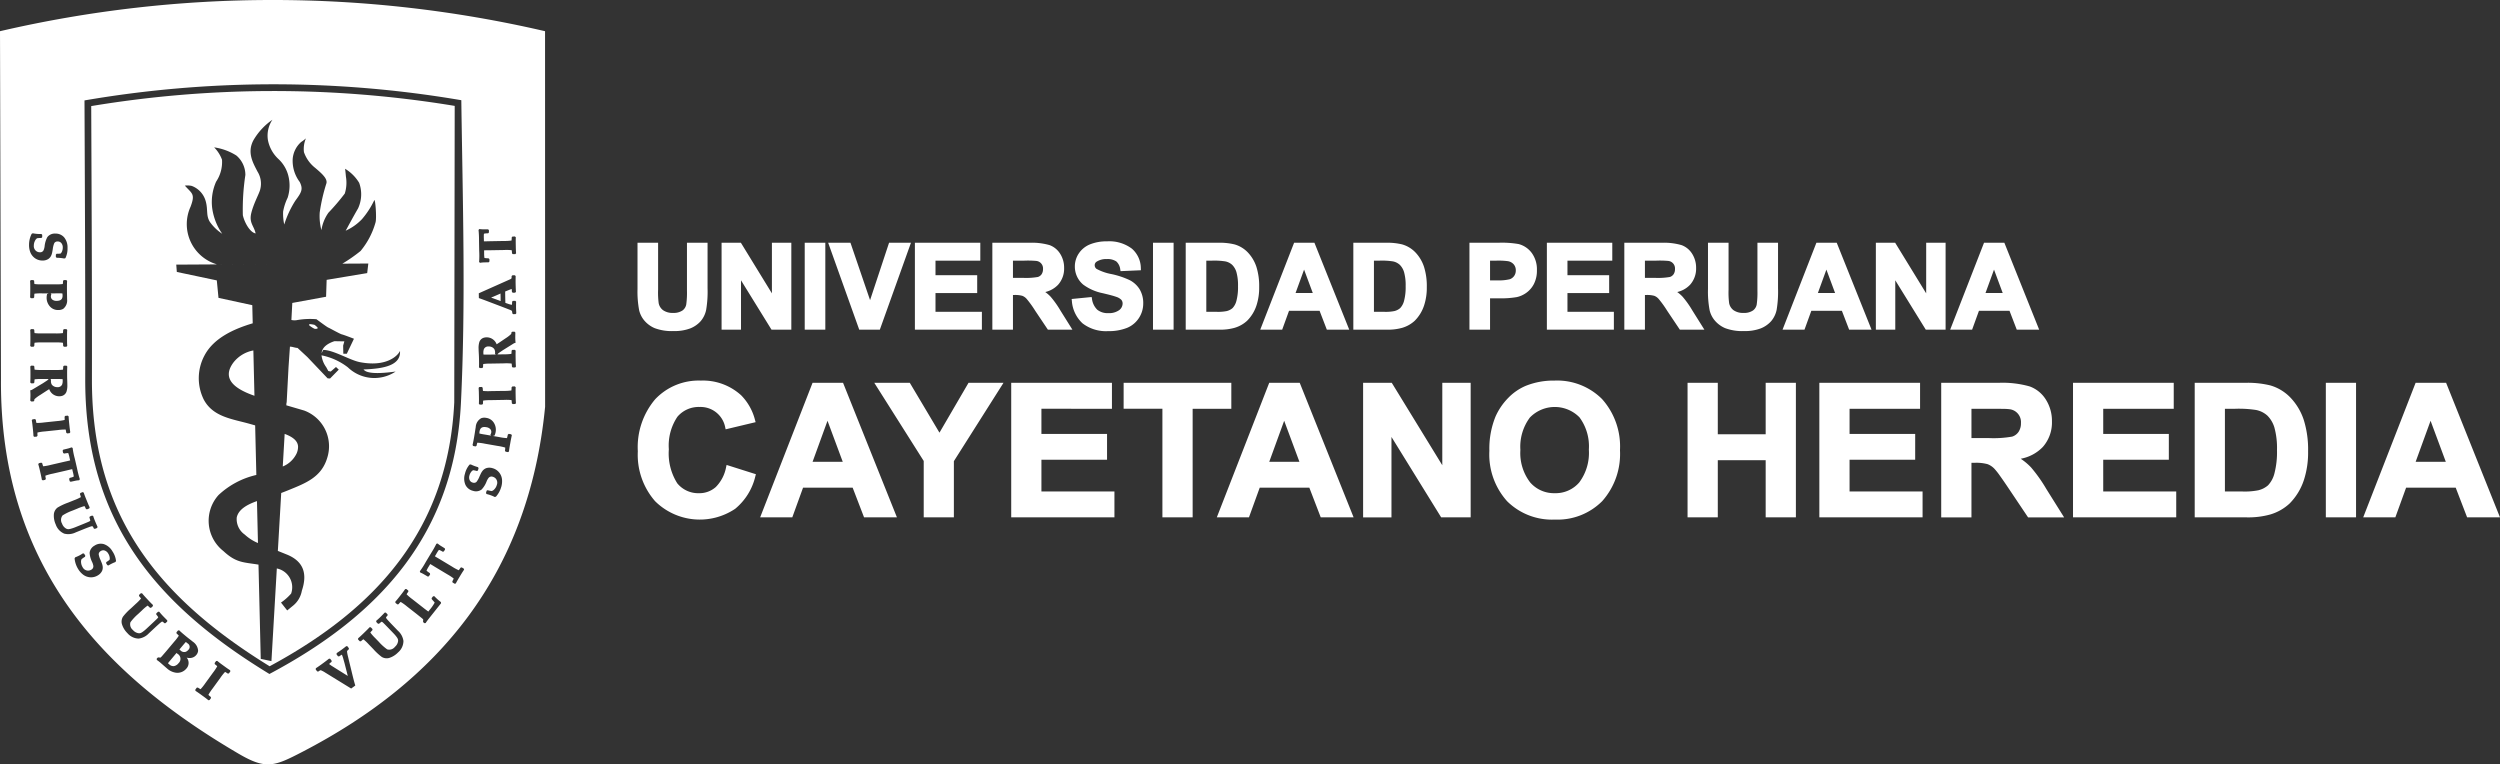 <svg xmlns="http://www.w3.org/2000/svg" viewBox="0 0 236.757 72.388">
  <rect x="0" y="0" width="236.757" height="72.388" fill="#333333" stroke="none"/>
  <title>Logo UPCH</title>
  <g id="Capa_2" data-name="Capa 2">
    <g id="Contacto">
      <g>
        <g>
          <path d="M26.778,44.178A2.492,2.492,0,0,0,28.077,42.97a1.53,1.53,0,0,0,.15-.683c-.027-.598-.619-.955-1.269-1.196Z" fill="#fff" fill-rule="evenodd"/>
          <path d="M22.42,49.003a1.787,1.787,0,0,0,.76,1.624,4.261,4.261,0,0,0,1.25.8l-.095-3.973C23.454,47.766,22.593,48.212,22.42,49.003Z" fill="#fff" fill-rule="evenodd"/>
          <path d="M22.13,34.3c-1.301,1.703.412,2.639,1.967,3.181l-.103-4.293A3.117,3.117,0,0,0,22.13,34.3Z" fill="#fff" fill-rule="evenodd"/>
          <path d="M8.639,10.047c.035,8.629.081,17.259.067,25.888-.019,11.41,4.877,18.989,14.04,25.342q1.369.949,2.79,1.82C35.69,57.622,42.435,50.116,43.019,38.11l.042-28.082A105.287,105.287,0,0,0,8.639,10.047Zm25.789,24.94q.396.562,3.039.199a3.619,3.619,0,0,1-4.518-.393,5.971,5.971,0,0,0-2.501-1.142,2.414,2.414,0,0,0,.446,1.122q.099.181.198.363.116.025.231.05.248-.215.496-.43.132.124.264.248-.413.421-.826.842c-.077-.005-.154-.011-.231-.016q-.958-1.008-1.916-2.015l-.931-.865c-.249-.008-.472-.12-.721-.122l-.134,1.954-.179,3.393-.014-.08-.016.289,1.684.493a3.607,3.607,0,0,1,2.191,4.481C30.44,45.2,28.948,45.755,27.315,46.42q-.34.139-.683.267l-.319,5.486.886.357c1.621.674,1.899,1.886,1.387,3.414a2.338,2.338,0,0,1-.8,1.387q-.293.24-.587.48-.294-.373-.587-.746a5.186,5.186,0,0,0,.96-.853,1.816,1.816,0,0,0-1.227-2.347l-.129-.033L25.706,62.61l-1.013-.213-.213-8.926c-1.408-.23-2.112-.152-3.328-1.288a3.641,3.641,0,0,1-.457-5.3A7.771,7.771,0,0,1,24.276,44.98l-.112-4.694-.505-.143c-1.656-.469-3.497-.646-4.374-2.327a4.566,4.566,0,0,1,.075-4.14c.88-1.683,2.836-2.541,4.573-3.058l-.041-1.717-3.2-.693-.16-1.654-3.787-.8-.053-.693,9.337-.055-5.511.032-.026-.018a3.97,3.97,0,0,1-2.444-5.444c.46-1.226.147-1.224-.542-1.996a1.828,1.828,0,0,1,.658.029,2.154,2.154,0,0,1,1.315,1.438c.237.834.011,1.351.4,1.974a4.361,4.361,0,0,0,1.167,1.12,5.556,5.556,0,0,1-.954-2.453,4.739,4.739,0,0,1,.373-2.48,3.346,3.346,0,0,0,.56-2.08,3.177,3.177,0,0,0-.747-1.173,5.37,5.37,0,0,1,2.107.773,2.414,2.414,0,0,1,.853,1.84,21.66,21.66,0,0,0-.24,3.814c.16.72.692,1.637,1.21,1.725-.148-.724-.646-.99-.406-1.95s.77-1.856.85-2.256a2.142,2.142,0,0,0-.267-1.653c-.427-.827-1.013-1.814-.373-2.987a6.064,6.064,0,0,1,1.787-1.92,2.694,2.694,0,0,0-.427,1.92,3.3,3.3,0,0,0,1.014,1.814,3.262,3.262,0,0,1,.907,1.52,3.771,3.771,0,0,1-.053,2.133,5.012,5.012,0,0,0-.427,1.307,4.738,4.738,0,0,0,.106,1.227,9.554,9.554,0,0,1,1.04-2.24c.587-.8.773-1.093.427-1.787a3.33,3.33,0,0,1-.667-2.187,2.39,2.39,0,0,1,.8-1.6,3.234,3.234,0,0,0,.453-.347,2.562,2.562,0,0,0-.187,1.307,3.257,3.257,0,0,0,1.067,1.493c.693.587,1.147,1.014,1.067,1.44a16.724,16.724,0,0,0-.64,2.774,5.136,5.136,0,0,0,.16,1.68,3.866,3.866,0,0,1,.667-1.653,20.546,20.546,0,0,0,1.547-1.814,3.43,3.43,0,0,0,.107-1.6c-.053-.586-.08-.746-.08-.746a3.93,3.93,0,0,1,1.334,1.333,3.175,3.175,0,0,1-.107,2.427c-.347.586-1.067,1.92-1.067,1.92l-.107.187A4.93,4.93,0,0,0,34.28,20.755a7.938,7.938,0,0,0,1.147-1.76c.106-.373.267,1.68.133,2.08a7.32,7.32,0,0,1-1.413,2.694,14.792,14.792,0,0,1-1.725,1.201l2.459-.014-.107.907-3.84.64-.053,1.6-3.2.586-.085,1.614a1.359,1.359,0,0,0,.466.023,7.14,7.14,0,0,1,1.908-.094s.991.743,1.123.793,1.123.611,1.288.644S33.52,32.08,33.52,32.08q-.338.71-.677,1.421h-.33l-.016-.776q.058-.198.115-.396l-.941-.017c-.722.241-1.156.605-1.217,1.127l.161-.301c.996.014,2.506.977,3.485,1.163,2.442.467,3.542-.562,3.782-1.065C37.968,34.584,36.413,34.919,34.428,34.987Z" fill="#fff" fill-rule="evenodd"/>
          <path d="M29.779,30.761a3.451,3.451,0,0,0-.485-.072l-.009.125a2.59,2.59,0,0,0,.503.323.668.668,0,0,0,.278-.018l.018-.09A1.66,1.66,0,0,0,29.779,30.761Z" fill="#fff" fill-rule="evenodd"/>
        </g>
        <g>
          <path d="M17.596,60.798q-.125.139-.245.282l-.36.429c.032.028.065.055.096.081a.485.485,0,0,0,.506.137.662.662,0,0,0,.242-.182.38.38,0,0,0-.069-.615C17.712,60.883,17.655,60.839,17.596,60.798Z" fill="#fff"/>
          <path d="M16.714,61.839l-.641.765c-.057.067-.112.136-.165.206.043.043.091.085.136.122a.543.543,0,0,0,.447.147.734.734,0,0,0,.422-.278.55.55,0,0,0-.102-.885C16.779,61.889,16.747,61.864,16.714,61.839Z" fill="#fff"/>
          <path d="M4.827,35.998c-.001.025-.002.051-.002.076a.688.688,0,0,0,.061.317.552.552,0,0,0,.198.187.653.653,0,0,0,.344.087.449.449,0,0,0,.452-.243.955.955,0,0,0,.057-.371A1.319,1.319,0,0,0,5.93,35.909c-.23-.018-.475-.017-.703-.017H4.718l.112.036Z" fill="#fff"/>
          <path d="M4.846,27.908a.512.512,0,0,0-.028.153.386.386,0,0,0,.135.311.629.629,0,0,0,.411.12c.351,0,.563-.127.563-.497a1.608,1.608,0,0,0-.018-.203c-.177-.021-.547-.009-.685-.009H4.789l.074.07Z" fill="#fff"/>
          <path d="M46.519,40.977a.386.386,0,0,0-.079-.33.63.63,0,0,0-.384-.19c-.345-.061-.576.028-.64.392a1.686,1.686,0,0,0-.017.203c.172.051.537.103.674.127l.428.075-.061-.082.027-.051A.519.519,0,0,0,46.519,40.977Z" fill="#fff"/>
          <path d="M51.618,2.955A114.187,114.187,0,0,0,0,2.955Q.046,19.438.092,35.92C-.015,53.465,9.556,63.738,22.588,71.374c2.617,1.534,3.384,1.211,6.081-.189,12.737-6.613,21.39-16.658,22.954-32.656ZM45.404,21.688l.045.007a2.236,2.236,0,0,0,.345.023l.427-.002.079.074.004.219-.067.083-.04.002a2.324,2.324,0,0,0-.33.028c-.033.01-.04.047-.044.077a3.839,3.839,0,0,0,.001.428l.004.227c.184.003.381-.006.561-.009l1.331-.024a4.557,4.557,0,0,0,.71-.041c.011-.002.012-.003.014-.014a1.907,1.907,0,0,0,.017-.256l.002-.033.072-.077.233-.004.081.078-.002.041c-.011.236-.006.479-.002.716s.007.48.027.715l.003.041-.076.079-.235.004-.074-.074-.003-.034a1.942,1.942,0,0,0-.026-.255c-.003-.011-.004-.012-.014-.014a4.644,4.644,0,0,0-.711-.016l-1.33.023c-.169.003-.382-.003-.561.011l.004.251a2.855,2.855,0,0,0,.028.458l.003.008a.682.682,0,0,0,.109.018c.082.009.164.015.247.017l.035.001.078.073.004.223-.074.081L45.84,24.85a2.554,2.554,0,0,0-.336.033l-.041.007-.095-.08.008-.05a7.479,7.479,0,0,0,.005-.993l-.017-.95a9.336,9.336,0,0,0-.041-.996l-.006-.045Zm-42.421.487.013-.027.109-.059.034.009a3.359,3.359,0,0,0,.745.063h.037l.076.076v.227l-.078.073h-.09a2.486,2.486,0,0,0-.316.025.62.62,0,0,0-.206.255.971.971,0,0,0-.103.433.587.587,0,0,0,.276.562.612.612,0,0,0,.301.081.355.355,0,0,0,.348-.202,1.36,1.36,0,0,0,.097-.373,2.308,2.308,0,0,1,.258-.863.885.885,0,0,1,.754-.334,1.06,1.06,0,0,1,.834.354,1.494,1.494,0,0,1,.323,1.012,2.027,2.027,0,0,1-.186.927l-.018.035-.115.033-.021-.005a4.002,4.002,0,0,0-.655-.065l-.04-.001-.071-.082V24.11l.074-.078.037,0a2.61,2.61,0,0,0,.332-.018.502.502,0,0,0,.14-.203.93.93,0,0,0,.072-.365A.624.624,0,0,0,5.8,23.011a.433.433,0,0,0-.338-.142.351.351,0,0,0-.32.153,2.035,2.035,0,0,0-.143.561c-.014.092-.031.184-.048.276a1.442,1.442,0,0,1-.073.272.798.798,0,0,1-.306.399.984.984,0,0,1-.546.144,1.202,1.202,0,0,1-.737-.238,1.247,1.247,0,0,1-.416-.542A1.897,1.897,0,0,1,2.75,23.179,2.324,2.324,0,0,1,2.983,22.175Zm-.131,4.467L2.85,26.603l.075-.081h.234l.076.076.002.034a2.002,2.002,0,0,0,.021.254c.003.011.004.011.015.013a4.574,4.574,0,0,0,.71.029h1.24a4.574,4.574,0,0,0,.71-.029c.011-.002.013-.002.016-.012a2.056,2.056,0,0,0,.021-.257l.002-.037.079-.071h.23l.076.084-.003.038c-.014.231-.014.468-.014.7,0,.188.004.377.007.565.003.142.007.286.007.428a1.01,1.01,0,0,1-.37.913A.889.889,0,0,1,5.53,29.36a1.015,1.015,0,0,1-.824-.362,1.232,1.232,0,0,1-.291-.802,1.334,1.334,0,0,1,.035-.304l.012-.05.049-.016a.657.657,0,0,0,.096-.043h-.624a4.635,4.635,0,0,0-.71.03c-.01.002-.011,0-.013.01-.015.092-.016.212-.022.307l-.002.034-.076.076H2.931l-.08-.077.002-.041c.011-.255.014-.51.014-.764C2.867,27.122,2.868,26.878,2.853,26.642Zm.012,4.644-.003-.044.083-.074h.23l.073.076.002.033a1.967,1.967,0,0,0,.021.256c.003.011.004.012.014.013a4.629,4.629,0,0,0,.71.029h1.24a4.57,4.57,0,0,0,.71-.029c.011-.002.013-.003.015-.013a2.034,2.034,0,0,0,.021-.256l.002-.033.073-.076h.238l.074.082-.003.038c-.015.236-.014.48-.014.716s-.001.478.014.714l.003.038-.074.082H6.056l-.073-.076-.002-.034a2.086,2.086,0,0,0-.021-.257c-.003-.01-.004-.011-.015-.013a4.582,4.582,0,0,0-.71-.029h-1.24a4.577,4.577,0,0,0-.71.029c-.011.002-.012.003-.014.013a1.964,1.964,0,0,0-.021.256l-.002.034-.073.076h-.23l-.083-.074.003-.044c.014-.237.014-.48.014-.718S2.879,31.522,2.864,31.286ZM2.87,37.944v-.038c0-.03.001-.061.002-.092.005-.131.012-.266.012-.397,0-.124-.007-.251-.014-.375l-.005-.081.08-.013a.716.716,0,0,0,.157-.077l.968-.58.395-.26a.549.549,0,0,0,.122-.119l.015-.019H4.001a4.633,4.633,0,0,0-.71.029c-.011.002-.012.003-.015.014a2.006,2.006,0,0,0-.021.256l-.002.035L3.179,36.3H2.95l-.083-.074.003-.044c.015-.236.014-.479.014-.716s.002-.48-.014-.716l-.003-.039.075-.081h.236l.074.074.002.035a2.006,2.006,0,0,0,.021.256c.003.011.004.011.015.013a4.566,4.566,0,0,0,.71.029H5.241a4.563,4.563,0,0,0,.71-.029c.011-.002.013-.003.015-.013a2.043,2.043,0,0,0,.021-.257l.002-.035.074-.074h.236l.075.081-.003.039c-.015.236-.014.479-.014.716,0,.153.001.307.007.46.007.177.014.356.014.533a1.917,1.917,0,0,1-.079.627.644.644,0,0,1-.386.395.883.883,0,0,1-.303.048.998.998,0,0,1-.949-.675q-.154.094-.305.192l-.555.361a3.301,3.301,0,0,0-.534.397.209.209,0,0,0-.02.101v.038l-.078.076H2.948Zm.681,3.287.001.033-.065.083-.228.024-.09-.065-.002-.044c-.01-.238-.036-.48-.061-.716s-.05-.477-.089-.711L3.01,39.794l.074-.083.229-.024.081.068.005.033a2.036,2.036,0,0,0,.048.252c.004.011.005.012.016.013a4.668,4.668,0,0,0,.709-.046l1.233-.13a4.661,4.661,0,0,0,.703-.103c.011-.003.012-.004.014-.015a2.154,2.154,0,0,0-.006-.257l-.002-.034.065-.083.237-.025.082.074.002.038c.01.236.036.478.061.713s.049.476.089.708l.006.038-.065.09-.236.025-.081-.068-.005-.033a2.103,2.103,0,0,0-.047-.253c-.004-.011-.005-.011-.017-.012a4.648,4.648,0,0,0-.71.046l-1.233.13a4.603,4.603,0,0,0-.703.103c-.011.003-.011.004-.013.015A1.991,1.991,0,0,0,3.551,41.231Zm.782,4.086.006.033-.054.09-.227.052-.095-.059-.007-.04c-.039-.234-.094-.47-.147-.701s-.107-.468-.175-.694L3.623,43.96l.057-.093.229-.053.089.057.009.033a2.001,2.001,0,0,0,.078.244c.005.01.006.011.017.01a4.669,4.669,0,0,0,.699-.131l1.296-.299c.165-.038.374-.077.547-.127l-.057-.244a2.875,2.875,0,0,0-.122-.442l-.005-.007a.665.665,0,0,0-.111.005c-.082.009-.164.019-.245.035l-.034.007L5.98,42.899l-.05-.217.055-.095.427-.104a2.594,2.594,0,0,0,.322-.102l.039-.015.11.058.003.051a7.415,7.415,0,0,0,.201.971l.213.925a9.279,9.279,0,0,0,.247.966l.015.042-.068.104-.045.003a2.283,2.283,0,0,0-.342.049l-.417.091-.092-.056-.049-.214.049-.095.039-.011a2.322,2.322,0,0,0,.316-.096c.03-.017.029-.055.027-.085a3.844,3.844,0,0,0-.09-.417l-.051-.221c-.181.035-.371.085-.547.126l-1.297.299a4.714,4.714,0,0,0-.686.188c-.01.004-.011.006-.011.017A2.002,2.002,0,0,0,4.334,45.317Zm1.751,5.22A1.438,1.438,0,0,1,5.28,49.674a2.003,2.003,0,0,1-.175-1.012.898.898,0,0,1,.348-.595,5.481,5.481,0,0,1,.987-.463l.56-.226a4.578,4.578,0,0,0,.648-.293c.01-.006.011-.007.009-.018a1.975,1.975,0,0,0-.077-.246L7.569,46.79l.039-.098.217-.088.102.046.013.037c.074.225.166.45.255.669s.178.445.28.656l.018.036-.042.104-.217.088-.096-.043-.014-.03a2.065,2.065,0,0,0-.115-.23c-.006-.008-.009-.008-.019-.006a4.601,4.601,0,0,0-.669.239l-.447.181a4.718,4.718,0,0,0-.948.461.687.687,0,0,0-.049.776.861.861,0,0,0,.383.47.472.472,0,0,0,.197.057,1.104,1.104,0,0,0,.281-.05,3.386,3.386,0,0,0,.359-.122l.452-.183c.258-.104.518-.208.773-.318a1.11,1.11,0,0,0,.218-.112c.006-.006.008-.03.008-.037a1.484,1.484,0,0,0-.07-.251L8.466,49.01l.04-.098.217-.088.103.046.012.038c.042.131.09.261.141.388.077.19.162.38.245.567l.015.035-.041.102-.218.088-.099-.044-.014-.034c-.021-.052-.08-.19-.156-.178a2.075,2.075,0,0,0-.323.103c-.183.067-.364.139-.545.212l-.67.271A1.582,1.582,0,0,1,6.084,50.538Zm4.828,2.697-.021.008a3.889,3.889,0,0,0-.59.291l-.034.02-.104-.032-.116-.185.022-.105.031-.021a2.534,2.534,0,0,0,.272-.191.5.5,0,0,0,.012-.246.925.925,0,0,0-.133-.348.627.627,0,0,0-.352-.294.432.432,0,0,0-.362.059.35.35,0,0,0-.19.299,2.025,2.025,0,0,0,.176.552c.037.086.071.173.106.26a1.451,1.451,0,0,1,.083.269.806.806,0,0,1-.048.501.99.99,0,0,1-.387.412,1.21,1.21,0,0,1-.751.187,1.243,1.243,0,0,1-.64-.239,1.903,1.903,0,0,1-.485-.541,2.325,2.325,0,0,1-.334-.976l-.004-.029.061-.108.033-.011a3.328,3.328,0,0,0,.665-.341l.032-.02.105.024.12.193-.028.103-.076.048a2.467,2.467,0,0,0-.255.189.619.619,0,0,0-.04.326.971.971,0,0,0,.142.422.591.591,0,0,0,.532.33.615.615,0,0,0,.298-.091.357.357,0,0,0,.188-.356,1.372,1.372,0,0,0-.116-.367,2.299,2.299,0,0,1-.238-.868.885.885,0,0,1,.462-.683,1.061,1.061,0,0,1,.895-.142,1.495,1.495,0,0,1,.81.687,2.022,2.022,0,0,1,.333.885l.003.038Zm3.188,6.741a1.58,1.58,0,0,1-.975.501,1.437,1.437,0,0,1-1.061-.518,2.008,2.008,0,0,1-.526-.882.897.897,0,0,1,.112-.68,5.437,5.437,0,0,1,.755-.785l.442-.413a4.629,4.629,0,0,0,.5-.505c.007-.009.007-.011.002-.02a2.053,2.053,0,0,0-.16-.201l-.021-.026L13.17,56.34l.171-.16.112.006.025.031c.15.183.316.36.477.533s.325.351.497.512l.029.027-.002.112-.172.16-.105-.005-.024-.023a2.02,2.02,0,0,0-.191-.174c-.009-.006-.011-.005-.02.001a4.527,4.527,0,0,0-.539.463l-.353.329a4.709,4.709,0,0,0-.719.77.685.685,0,0,0,.232.743.862.862,0,0,0,.526.302.471.471,0,0,0,.204-.018,1.062,1.062,0,0,0,.244-.147,3.448,3.448,0,0,0,.291-.243l.357-.333c.203-.19.409-.38.608-.574a1.135,1.135,0,0,0,.163-.182c.004-.008-.003-.03-.006-.038a1.453,1.453,0,0,0-.156-.209l-.021-.026.002-.106.172-.16.112.006.026.032q.13.16.271.312c.14.15.287.296.432.442l.027.027-.002.11-.172.16-.108-.005-.025-.027c-.038-.041-.143-.148-.209-.11a2.103,2.103,0,0,0-.265.211c-.146.128-.29.261-.432.394Zm3.546,3.346a1.093,1.093,0,0,1-1.108.363,1.555,1.555,0,0,1-.699-.362c-.06-.05-.119-.101-.178-.152l-.421-.369a4.155,4.155,0,0,0-.357-.281L14.85,62.496l-.01-.113.079-.093.069-.035.028.004a1.383,1.383,0,0,0,.188.018,1.802,1.802,0,0,0,.184-.195l.343-.397.763-.91a4.561,4.561,0,0,0,.434-.563c.005-.009.006-.011,0-.019a2.074,2.074,0,0,0-.184-.182l-.025-.024-.009-.104.152-.181.11-.006.028.027c.168.162.356.318.535.467.148.124.298.246.452.363.093.071.187.144.277.22a1.11,1.11,0,0,1,.498.858.717.717,0,0,1-.171.395.791.791,0,0,1-.625.29,1,1,0,0,1-.288-.037A.785.785,0,0,1,17.647,63.322Zm4.032.453-.104.015-.029-.018a2.093,2.093,0,0,0-.22-.134c-.01-.004-.012-.003-.02.005a4.635,4.635,0,0,0-.441.558l-.729,1.003a4.607,4.607,0,0,0-.394.592c-.005.01-.004.011.003.02a2.054,2.054,0,0,0,.195.168l.026.021.018.104-.135.186-.108.024-.034-.028c-.183-.152-.38-.294-.573-.434s-.388-.282-.587-.409l-.037-.024-.012-.11.135-.186.104-.015.028.018a1.951,1.951,0,0,0,.219.133c.01.004.012.004.02-.004a4.642,4.642,0,0,0,.441-.557l.729-1.003a4.607,4.607,0,0,0,.394-.592c.005-.01.005-.011-.002-.02a2.048,2.048,0,0,0-.195-.168l-.026-.021-.018-.104.14-.193.11-.011.029.024c.182.151.379.293.571.432s.386.282.585.408l.033.02.023.108Zm3.836.053q-1.629-.992-3.131-2.03C13.468,55.617,8.052,47.984,8.072,35.934c.015-8.809-.034-17.616-.07-26.424A105.695,105.695,0,0,1,43.688,9.49c.129,9.551.429,19.115-.035,28.651C43.049,50.553,35.988,58.263,25.515,63.828Zm7.742,1.379-2.455-1.51a2.35,2.35,0,0,0-.431-.226.728.728,0,0,0-.201.108l-.032.022-.107-.021-.135-.186.02-.113.034-.021c.172-.11.34-.23.506-.35.229-.166.456-.336.679-.511l.032-.025.11.021.135.185-.013.106-.031.023a.985.985,0,0,0-.195.176l.001.002a2.799,2.799,0,0,0,.36.249l.253.16,1.149.717-.29-1.143c-.033-.128-.072-.258-.108-.385a3.378,3.378,0,0,0-.156-.477l-.006-.008a2.218,2.218,0,0,0-.235.148l-.029.019-.106-.015-.14-.194.025-.111.031-.02q.229-.148.449-.309c.133-.097.263-.199.392-.302l.031-.025.113.018.137.189-.016.101-.024.022a.859.859,0,0,0-.128.129.256.256,0,0,0-.005.094,3.448,3.448,0,0,0,.093.461l.099.418.196.802c.116.476.23.967.37,1.437l.018.062Zm4.454-3.433a2.008,2.008,0,0,1-.873.542.898.898,0,0,1-.681-.1,5.438,5.438,0,0,1-.799-.741l-.42-.435a4.6,4.6,0,0,0-.514-.491c-.009-.006-.011-.007-.02-.002a2.021,2.021,0,0,0-.199.163l-.025.021h-.106l-.163-.168.004-.112.031-.026c.18-.153.355-.323.524-.487s.346-.331.503-.505l.027-.03h.112l.163.169-.004.105-.023.025a2.101,2.101,0,0,0-.171.193c-.005.009-.004.011.002.02a4.591,4.591,0,0,0,.472.531l.335.347a4.659,4.659,0,0,0,.783.706.684.684,0,0,0,.738-.245.861.861,0,0,0,.293-.531.473.473,0,0,0-.022-.204,1.093,1.093,0,0,0-.152-.242,3.396,3.396,0,0,0-.248-.287l-.339-.351c-.193-.2-.387-.402-.584-.598a1.11,1.11,0,0,0-.185-.16c-.008-.004-.03.004-.038.007a1.54,1.54,0,0,0-.206.16l-.025.022h-.106l-.163-.169.003-.112.031-.027c.106-.088.208-.181.307-.276.148-.143.291-.292.434-.44l.027-.027h.11l.163.169-.004.108-.026.025c-.04.039-.145.145-.106.211a2.042,2.042,0,0,0,.217.261c.131.145.266.286.401.426l.501.519a1.582,1.582,0,0,1,.518.966A1.439,1.439,0,0,1,37.712,61.775Zm2.976-3.28c-.121.153-.247.313-.354.476l-.023.035-.113.014-.096-.075-.037-.068.003-.028a1.422,1.422,0,0,0,.011-.188,1.746,1.746,0,0,0-.201-.176l-.409-.329-.936-.731a4.56,4.56,0,0,0-.577-.414c-.009-.005-.012-.006-.02,0a2.044,2.044,0,0,0-.174.19l-.023.026-.104.013-.186-.145-.009-.11.025-.029c.154-.174.3-.361.444-.545.149-.19.3-.384.437-.583l.022-.032.108-.017.19.149.007.103-.018.026a2.001,2.001,0,0,0-.142.216c-.004.009-.003.011.004.019a4.584,4.584,0,0,0,.542.461l1.104.863c.132.103.267.205.403.303l.142-.182a3.986,3.986,0,0,0,.459-.664.532.532,0,0,0-.061-.082l-.212-.242-.017-.099.134-.172.117-.02.033.035a5.102,5.102,0,0,0,.568.507l.029.023.013.109Zm3.236-4.501c-.134.195-.259.403-.381.606s-.248.411-.356.621l-.019.037-.106.027-.201-.121-.024-.102.015-.03a1.978,1.978,0,0,0,.114-.23c.003-.011.003-.012-.005-.019a4.662,4.662,0,0,0-.594-.391l-1.141-.685c-.145-.087-.323-.205-.481-.288l-.129.215a2.821,2.821,0,0,0-.218.403l-.001.008a.637.637,0,0,0,.083.073c.065.051.132.1.201.145l.029.019.028.103-.115.191-.105.03-.379-.222a2.457,2.457,0,0,0-.302-.15l-.038-.016-.039-.119.034-.039a7.408,7.408,0,0,0,.53-.838l.489-.814a9.296,9.296,0,0,0,.494-.867l.018-.041.121-.027.035.029a2.182,2.182,0,0,0,.28.202l.363.225.028.104-.113.188-.101.034-.035-.019a2.29,2.29,0,0,0-.295-.151c-.033-.009-.059.019-.078.042a3.696,3.696,0,0,0-.225.363l-.117.194c.154.1.326.197.481.29l1.141.686a4.715,4.715,0,0,0,.624.341c.01.004.011.003.019-.005a2.024,2.024,0,0,0,.15-.208l.019-.028.102-.027.2.12.028.109Zm3.549-7.887a2.328,2.328,0,0,1-.485.909l-.019.023-.12.029-.03-.017a3.356,3.356,0,0,0-.703-.254l-.036-.01-.054-.093.059-.219.094-.051.087.024a2.467,2.467,0,0,0,.312.058.621.621,0,0,0,.265-.193.972.972,0,0,0,.212-.392.588.588,0,0,0-.121-.614.615.615,0,0,0-.27-.156.357.357,0,0,0-.388.105,1.368,1.368,0,0,0-.19.336,2.298,2.298,0,0,1-.472.766.887.887,0,0,1-.815.128,1.063,1.063,0,0,1-.714-.558,1.501,1.501,0,0,1-.05-1.06,2.03,2.03,0,0,1,.42-.847l.026-.029.119-.002.02.01a3.996,3.996,0,0,0,.616.233l.038.011.049.098-.057.211-.092.055-.036-.009a2.612,2.612,0,0,0-.325-.068.506.506,0,0,0-.188.159.935.935,0,0,0-.164.334.626.626,0,0,0,.025.458.435.435,0,0,0,.29.225.351.351,0,0,0,.348-.065,2.053,2.053,0,0,0,.284-.505c.037-.085.078-.17.117-.254a1.495,1.495,0,0,1,.141-.244.802.802,0,0,1,.399-.306.985.985,0,0,1,.565.002,1.203,1.203,0,0,1,.65.421,1.246,1.246,0,0,1,.262.631A1.902,1.902,0,0,1,47.473,46.107Zm.992-4.85c-.055.249-.103.5-.147.751-.041.232-.085.472-.11.707l-.004.039-.088.066-.23-.041-.062-.088.004-.034a2.062,2.062,0,0,0,.023-.254c-.001-.011-.002-.012-.012-.016a4.576,4.576,0,0,0-.694-.152L45.923,42.02a4.561,4.561,0,0,0-.704-.095c-.011,0-.013,0-.017.01a2.064,2.064,0,0,0-.065.249l-.009.036-.09.057-.227-.04-.06-.095.009-.038c.054-.225.095-.459.136-.686.033-.185.062-.372.091-.558.022-.14.043-.282.067-.422a1.011,1.011,0,0,1,.523-.835.891.891,0,0,1,.466-.03,1.011,1.011,0,0,1,.748.5,1.235,1.235,0,0,1,.148.84,1.368,1.368,0,0,1-.087.294l-.021.047-.05.007a.595.595,0,0,0-.102.026l.614.108a4.642,4.642,0,0,0,.705.095c.011,0,.011.002.015-.008.03-.088.053-.207.075-.299l.008-.033.088-.062.225.04.065.09Zm.315-2.994-.23.004-.075-.074-.003-.034a1.915,1.915,0,0,0-.025-.255c-.003-.011-.004-.012-.015-.013a4.639,4.639,0,0,0-.711-.017l-1.24.022a4.617,4.617,0,0,0-.709.041c-.011.002-.013.003-.015.013a2.11,2.11,0,0,0-.016.257l-.001.033-.072.077-.238.004-.076-.081.002-.038c.011-.236.006-.48.002-.716s-.007-.478-.027-.713l-.003-.038.073-.083.238-.004.074.074.003.034a2.091,2.091,0,0,0,.025.256c.003.011.004.011.015.013a4.588,4.588,0,0,0,.711.016L47.707,37.02a4.572,4.572,0,0,0,.71-.041c.011-.002.012-.003.014-.014a1.961,1.961,0,0,0,.017-.256l.002-.034.072-.077.23-.004.084.073-.002.043c-.011.238-.006.481-.002.719s.008.48.027.716l.003.043ZM48.794,34.8l-.236.004-.075-.073-.003-.034a1.945,1.945,0,0,0-.026-.256c-.003-.011-.004-.011-.015-.013a4.586,4.586,0,0,0-.711-.017l-1.24.021a4.619,4.619,0,0,0-.71.041c-.01.002-.013.003-.015.013a2.088,2.088,0,0,0-.016.258l-.002.035-.073.075-.236.004-.077-.079.002-.039c.011-.236.006-.479.002-.716-.002-.153-.006-.307-.015-.46-.01-.177-.021-.355-.024-.533a1.907,1.907,0,0,1,.068-.629.644.644,0,0,1,.379-.402.885.885,0,0,1,.302-.053.999.999,0,0,1,.96.659q.152-.097.301-.198l.548-.37a3.294,3.294,0,0,0,.527-.407.207.207,0,0,0,.018-.101l-.001-.038.076-.077.223-.004.079.074,0,.038c.001.03,0,.061-.001.092-.002.131-.007.266-.005.398.002.124.011.251.02.374l.006.081-.079.015a.698.698,0,0,0-.155.08l-.958.597-.391.266a.562.562,0,0,0-.12.121l-.015.019.601-.01a4.621,4.621,0,0,0,.71-.042c.011-.002.011-.003.014-.014a2.033,2.033,0,0,0,.017-.257l.001-.034.073-.075.229-.004.084.073-.002.044c-.01.237-.006.479-.002.716s.007.48.027.715l.003.039Zm.029-5.051-.231.004-.075-.077-.002-.033c-.003-.042-.019-.198-.06-.224a2.187,2.187,0,0,0-.272-.118c-.23-.093-.463-.181-.695-.27l-1.54-.585c-.179-.068-.36-.131-.539-.196l-.059-.021-.008-.454,2.954-1.318a.446.446,0,0,0,.137-.083.594.594,0,0,0,.019-.19l-.001-.043.083-.07.216-.004.083.07,0,.043c-.002.207-.007.418-.003.626.005.266.013.532.028.797l.003.043-.082.073-.215.004-.082-.07-.017-.241a.197.197,0,0,0-.008-.043,1.166,1.166,0,0,0-.181.062l-.434.175c.001.2.003.399.007.599.003.16.007.319.012.479l.228.078a1.917,1.917,0,0,0,.385.105.09.09,0,0,0,.01-.033,2.204,2.204,0,0,0,.013-.23l.001-.036.075-.075.223-.004.081.075-.001.041c-.003.184-.008.371-.005.555.003.156.014.316.022.472l.002.038Z" fill="#fff"/>
          <path d="M47.4,27.799l-.89.382.902.335c0-.123-.001-.246-.003-.368C47.407,28.031,47.404,27.915,47.4,27.799Z" fill="#fff"/>
          <path d="M46.886,33.466c.001-.025.002-.051.001-.076a.674.674,0,0,0-.067-.315.545.545,0,0,0-.2-.183.66.66,0,0,0-.345-.081.449.449,0,0,0-.448.251.954.954,0,0,0-.05.372,1.285,1.285,0,0,0,.009.141c.231.014.476.008.704.004l.508-.008-.113-.035Z" fill="#fff"/>
        </g>
        <path d="M60.373,22.989h1.951v4.442a7.714,7.714,0,0,0,.055,1.279,1.078,1.078,0,0,0,.418.667,1.544,1.544,0,0,0,.94.256,1.484,1.484,0,0,0,.906-.236.912.912,0,0,0,.347-.568,8.123,8.123,0,0,0,.067-1.306V22.989H67.008v4.314a10.363,10.363,0,0,1-.133,2.041,2.4,2.4,0,0,1-.514,1.066,2.598,2.598,0,0,1-.993.691,4.249,4.249,0,0,1-1.584.252,4.626,4.626,0,0,1-1.783-.276,2.636,2.636,0,0,1-.986-.727,2.344,2.344,0,0,1-.481-.945,9.475,9.475,0,0,1-.16-2.038V22.989Zm12.729,4.792V22.989h1.839v8.23h-1.878l-2.888-4.674V31.22H68.336v-8.23h1.829l2.938,4.792ZM76.209,31.22v-8.23H78.16v8.23Zm6.189-2.795,1.799-5.436H86.27l-2.947,8.23H81.371l-2.941-8.23H80.541l1.857,5.436Zm6.196-3.741v1.381h3.949V27.752H88.594v1.778h4.394V31.22H86.643v-8.23h6.195v1.694Zm10.395,2.972a3.496,3.496,0,0,1,.512.447,9.055,9.055,0,0,1,.924,1.304l1.135,1.813H99.237l-1.202-1.793a9.626,9.626,0,0,0-.819-1.133,1.049,1.049,0,0,0-.406-.281,2.552,2.552,0,0,0-.74-.077H95.93V31.22H93.978v-8.23h3.526a6.025,6.025,0,0,1,1.895.224,1.991,1.991,0,0,1,1.006.826,2.453,2.453,0,0,1,.37,1.337,2.291,2.291,0,0,1-.567,1.585,2.438,2.438,0,0,1-1.219.694Zm-3.059-1.34h.993a6.463,6.463,0,0,0,1.37-.086.672.672,0,0,0,.353-.263.858.858,0,0,0,.13-.488.714.714,0,0,0-.657-.771,9.174,9.174,0,0,0-1.133-.024H95.93v1.632Zm5.558,2.001.021.183a3.192,3.192,0,0,0,1.016,2.126,3.633,3.633,0,0,0,2.41.733,4.674,4.674,0,0,0,1.783-.302,2.438,2.438,0,0,0,1.145-.947,2.494,2.494,0,0,0,.404-1.363,2.533,2.533,0,0,0-.34-1.349,2.396,2.396,0,0,0-.94-.866,7.81,7.81,0,0,0-1.758-.582,4.681,4.681,0,0,1-1.385-.488.425.425,0,0,1-.172-.339.393.393,0,0,1,.178-.34,1.686,1.686,0,0,1,.978-.249,1.488,1.488,0,0,1,.893.227,1.209,1.209,0,0,1,.371.76l.027.158,1.928-.085-.006-.18a2.479,2.479,0,0,0-.848-1.865,3.56,3.56,0,0,0-2.35-.693,4.144,4.144,0,0,0-1.619.287,2.318,2.318,0,0,0-1.063.865,2.203,2.203,0,0,0-.37,1.223,2.228,2.228,0,0,0,.786,1.718,4.644,4.644,0,0,0,1.869.82c.402.1.865.202,1.254.339a1.19,1.19,0,0,1,.492.285.536.536,0,0,1,.123.358.794.794,0,0,1-.325.619,1.645,1.645,0,0,1-1.04.284,1.556,1.556,0,0,1-1.033-.321,1.736,1.736,0,0,1-.505-1.038l-.029-.166-1.897.187Zm7.704,2.903v-8.23h1.951v8.23Zm3.098-8.23h3.085a5.827,5.827,0,0,1,1.548.158,2.802,2.802,0,0,1,1.266.775,3.623,3.623,0,0,1,.793,1.339,6.037,6.037,0,0,1,.266,1.919,5.377,5.377,0,0,1-.252,1.733,3.667,3.667,0,0,1-.888,1.46,2.989,2.989,0,0,1-1.187.671,4.972,4.972,0,0,1-1.462.175H112.29v-8.23Zm1.951,1.694v4.847h1.004a4.148,4.148,0,0,0,.917-.069,1.312,1.312,0,0,0,.564-.285,1.562,1.562,0,0,0,.364-.679,5.009,5.009,0,0,0,.153-1.389,4.609,4.609,0,0,0-.152-1.343,1.639,1.639,0,0,0-.403-.687,1.36,1.36,0,0,0-.651-.325,6.74,6.74,0,0,0-1.265-.07Zm10.727,4.748h-2.893l-.648,1.788h-2.078l3.206-8.23h1.926l3.296,8.23h-2.122l-.687-1.788Zm-.645-1.687L123.5,25.532l-.805,2.213Zm3.842-4.755h3.085a5.825,5.825,0,0,1,1.547.158,2.804,2.804,0,0,1,1.266.775,3.619,3.619,0,0,1,.793,1.339,6.031,6.031,0,0,1,.266,1.919,5.383,5.383,0,0,1-.252,1.733,3.663,3.663,0,0,1-.888,1.46,2.985,2.985,0,0,1-1.187.671,4.973,4.973,0,0,1-1.462.175h-3.169v-8.23Zm1.951,1.694v4.847h1.004a4.143,4.143,0,0,0,.917-.069,1.311,1.311,0,0,0,.565-.285,1.562,1.562,0,0,0,.364-.679,5.009,5.009,0,0,0,.153-1.389,4.609,4.609,0,0,0-.152-1.343,1.639,1.639,0,0,0-.403-.687,1.361,1.361,0,0,0-.651-.325,6.741,6.741,0,0,0-1.265-.07Zm10.996,3.568V31.22h-1.951v-8.23h2.73a9.141,9.141,0,0,1,1.935.125,2.255,2.255,0,0,1,1.231.834A2.636,2.636,0,0,1,145.55,25.59a2.761,2.761,0,0,1-.285,1.304,2.352,2.352,0,0,1-.725.84,2.436,2.436,0,0,1-.889.401,8.714,8.714,0,0,1-1.685.117Zm0-3.568v1.868h.687a4.328,4.328,0,0,0,1.19-.11.862.862,0,0,0,.413-.32.881.881,0,0,0,.148-.51.841.841,0,0,0-.206-.587.924.924,0,0,0-.536-.291,6.866,6.866,0,0,0-1.11-.05Zm7.331,0v1.381h3.949V27.752h-3.949v1.778h4.395V31.22h-6.345v-8.23h6.195v1.694Zm10.395,2.972a3.486,3.486,0,0,1,.512.447,9.039,9.039,0,0,1,.924,1.304l1.136,1.813h-2.324l-1.202-1.793a9.636,9.636,0,0,0-.818-1.133,1.051,1.051,0,0,0-.407-.281,2.551,2.551,0,0,0-.74-.077h-.139V31.22h-1.952v-8.23h3.526a6.025,6.025,0,0,1,1.895.224,1.989,1.989,0,0,1,1.006.826,2.451,2.451,0,0,1,.371,1.337,2.29,2.29,0,0,1-.567,1.585,2.438,2.438,0,0,1-1.219.694Zm-3.059-1.34h.993a6.465,6.465,0,0,0,1.371-.086.672.672,0,0,0,.353-.263.858.858,0,0,0,.13-.488.715.715,0,0,0-.657-.771,9.177,9.177,0,0,0-1.133-.024h-1.057v1.632Zm5.97-3.326h1.951v4.442a7.714,7.714,0,0,0,.055,1.279,1.078,1.078,0,0,0,.418.667,1.544,1.544,0,0,0,.94.256,1.484,1.484,0,0,0,.907-.236.912.912,0,0,0,.347-.568,8.134,8.134,0,0,0,.067-1.306V22.989h1.951v4.314a10.363,10.363,0,0,1-.133,2.041,2.399,2.399,0,0,1-.514,1.066,2.596,2.596,0,0,1-.993.691,4.249,4.249,0,0,1-1.584.252,4.625,4.625,0,0,1-1.783-.276,2.636,2.636,0,0,1-.986-.727,2.345,2.345,0,0,1-.481-.945,9.482,9.482,0,0,1-.16-2.038V22.989Zm12.683,6.442h-2.894L170.89,31.22h-2.078l3.206-8.23h1.926l3.296,8.23h-2.122l-.687-1.788Zm-.645-1.687-.822-2.213-.805,2.213Zm8.628.037V22.989h1.839v8.23h-1.878l-2.888-4.674V31.22h-1.839v-8.23h1.829l2.937,4.792Zm7.892,1.65h-2.894l-.648,1.788h-2.078l3.206-8.23h1.926l3.296,8.23h-2.122l-.687-1.788Zm-.646-1.687-.822-2.213-.805,2.213Z" fill="#fff" fill-rule="evenodd"/>
        <path d="M68.812,44.031l2.774.879-.046.168a5.666,5.666,0,0,1-1.918,3.108,6.015,6.015,0,0,1-7.582-.721,6.674,6.674,0,0,1-1.637-4.73,7.019,7.019,0,0,1,1.645-4.925,5.661,5.661,0,0,1,4.329-1.767A5.36,5.36,0,0,1,70.19,37.436a5.117,5.117,0,0,1,1.318,2.362l.052.182-2.839.678-.04-.179A2.374,2.374,0,0,0,66.25,38.542a2.637,2.637,0,0,0-2.097.926,4.878,4.878,0,0,0-.812,3.08,5.284,5.284,0,0,0,.801,3.226,2.56,2.56,0,0,0,2.055.933,2.321,2.321,0,0,0,1.595-.589,3.603,3.603,0,0,0,.975-1.897l.044-.191Zm11.937,2.151H76.052l-1.02,2.813H71.988l4.963-12.741H79.84l5.102,12.741h-3.113l-1.081-2.813Zm-.938-2.447-1.444-3.887-1.414,3.887Zm7.668-.08v5.34h2.856V43.673l4.699-7.419H91.721L88.97,40.975l-2.809-4.721H82.798l4.681,7.402Zm11.147-4.944v2.381H104.84V43.54H98.626V46.546H105.54v2.449H95.765V36.254h9.539v2.458Zm11.457,0h-3.672V36.254H116.61v2.458h-3.663V48.995h-2.864V38.712Zm13.914,7.47,1.081,2.813h3.113l-5.102-12.741h-2.889l-4.963,12.741H118.28l1.02-2.813Zm-.937-2.447h-2.858l1.414-3.887,1.444,3.887Zm13.53.323V36.254h2.686v12.741h-2.793L131.776,41.38v7.616H129.09V36.254h2.715l4.784,7.804Zm4.458-1.357a8.062,8.062,0,0,1,.581-3.25,5.997,5.997,0,0,1,1.188-1.75,5.067,5.067,0,0,1,1.659-1.153,7.022,7.022,0,0,1,2.739-.504,6.009,6.009,0,0,1,4.508,1.753,6.734,6.734,0,0,1,1.694,4.844,6.713,6.713,0,0,1-1.682,4.818,5.966,5.966,0,0,1-4.485,1.747,6.033,6.033,0,0,1-4.523-1.738,6.619,6.619,0,0,1-1.679-4.766Zm2.936-.084a4.565,4.565,0,0,0,.925,3.067,2.983,2.983,0,0,0,2.332,1.023,2.951,2.951,0,0,0,2.317-1.017,4.677,4.677,0,0,0,.911-3.107,4.615,4.615,0,0,0-.885-3.055,3.279,3.279,0,0,0-4.7.015,4.625,4.625,0,0,0-.899,3.075ZM162.68,41.125h4.534v-4.87h2.862v12.741h-2.862V43.583H162.68v5.412h-2.864V36.254H162.68v4.87Zm12.479-2.413v2.381h6.214V43.54h-6.214V46.546h6.914v2.449h-9.776V36.254h9.539v2.458Zm16.21,4.733a5.585,5.585,0,0,1,.979.822,14.119,14.119,0,0,1,1.442,2.036l1.687,2.693h-3.413l-1.861-2.775c-.264-.393-.531-.787-.808-1.171a6.316,6.316,0,0,0-.49-.625,1.758,1.758,0,0,0-.681-.469,4.096,4.096,0,0,0-1.199-.128h-.323v5.168h-2.864V36.254h5.444a9.4,9.4,0,0,1,2.945.345,3.023,3.023,0,0,1,1.531,1.258,3.754,3.754,0,0,1,.567,2.048,3.502,3.502,0,0,1-.865,2.424,3.86,3.86,0,0,1-2.091,1.115Zm-4.667-1.957h1.666a10.108,10.108,0,0,0,2.19-.14,1.162,1.162,0,0,0,.609-.455,1.447,1.447,0,0,0,.222-.826,1.227,1.227,0,0,0-1.122-1.317,5.01,5.01,0,0,0-.584-.029c-.404-.008-.809-.009-1.213-.009h-1.767V41.488Zm12.479-2.776v2.381h6.214V43.54h-6.214V46.546h6.914v2.449h-9.775V36.254h9.539v2.458Zm8.664-2.458h4.749A9.079,9.079,0,0,1,215,36.498a4.304,4.304,0,0,1,1.945,1.191,5.598,5.598,0,0,1,1.225,2.069,9.403,9.403,0,0,1,.413,2.986,8.366,8.366,0,0,1-.39,2.693,5.658,5.658,0,0,1-1.371,2.256,4.598,4.598,0,0,1-1.826,1.031,7.73,7.73,0,0,1-2.269.271h-4.882V36.254Zm2.861,2.458V46.546h1.683a6.594,6.594,0,0,0,1.468-.113,2.164,2.164,0,0,0,.932-.472,2.543,2.543,0,0,0,.602-1.114,7.989,7.989,0,0,0,.246-2.215,7.34,7.34,0,0,0-.245-2.145,2.676,2.676,0,0,0-.661-1.123,2.244,2.244,0,0,0-1.074-.537,10.655,10.655,0,0,0-2.012-.114Zm9.557,10.283V36.254h2.861v12.741Zm12.3-2.813h-4.697l-1.02,2.813h-3.044l4.963-12.741h2.889l5.102,12.741h-3.113l-1.081-2.813Zm-.937-2.447-1.444-3.887-1.414,3.887Z" fill="#fff" fill-rule="evenodd"/>
      </g>
    </g>
  </g>
</svg>
